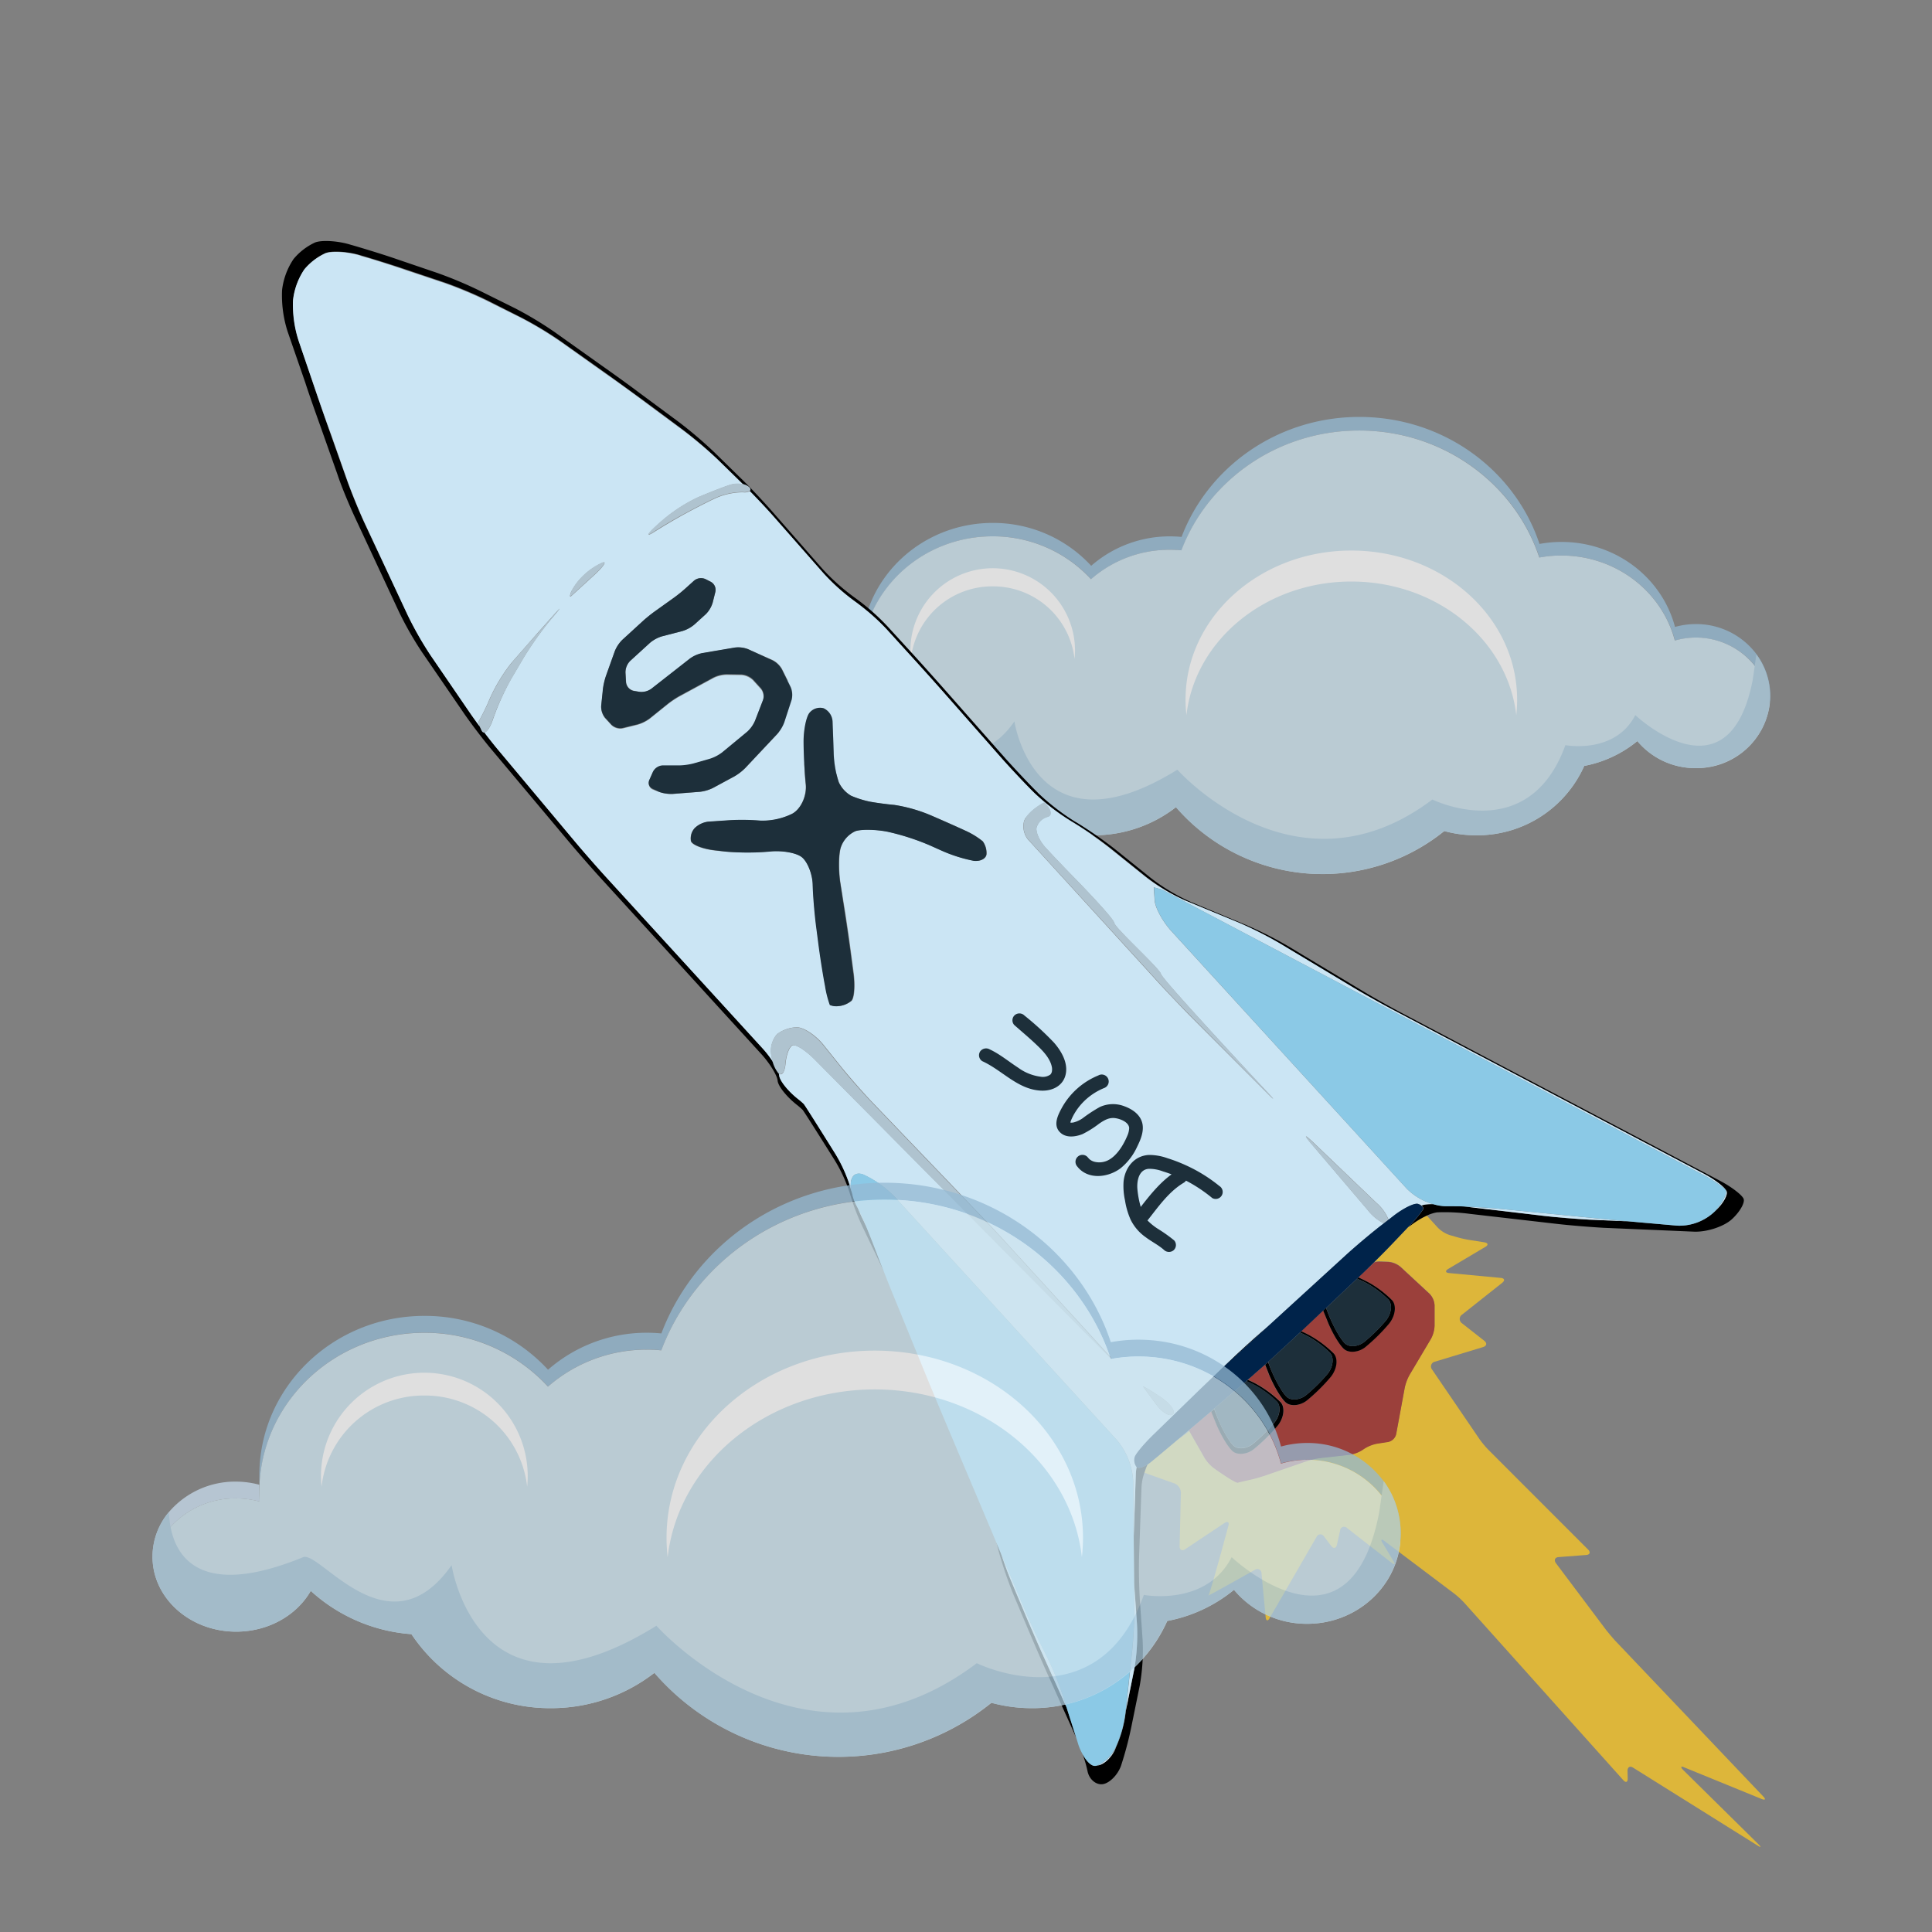 <svg xmlns="http://www.w3.org/2000/svg" width="500" height="500" viewBox="0 0 500 500"><rect x="0" y="0" width="500" height="500" fill="#808080" stroke="none"/><defs><style>.cls-1{opacity:0.75;}.cls-2{fill:#c8dced;}.cls-3{fill:#94b9d3;}.cls-4{fill:#999;}.cls-5{fill:#cee4ef;}.cls-6{fill:#fff;}.cls-7{fill:#afcfe2;}.cls-8{fill:none;}.cls-9{fill:#ddb63a;}.cls-10{fill:#9b403b;}.cls-11{fill:#cbe5f4;}.cls-12{fill:#8bc9e6;}.cls-13{fill:#1d2f3a;}.cls-14{fill:#afc3cf;}.cls-15{fill:#00234a;}</style></defs><g id="Layer_1" data-name="Layer 1"><g class="cls-1"><path class="cls-2" d="M204.19,179.33A18,18,0,0,1,218.13,173a19.12,19.12,0,0,1,4.83.65c0-.65-.05-1.29-.05-1.93s0-1,0-1.54a19,19,0,0,0-4.81-.64,17.91,17.91,0,0,0-13.94,6.35h0A14.09,14.09,0,0,0,201,186.69a14.53,14.53,0,0,1,3.21-7.35Z"/><path class="cls-3" d="M256.91,138.8a34.49,34.49,0,0,1,25.49,11.1,30.76,30.76,0,0,1,20.39-7.62c1,0,2,.05,3,.14,6.86-18.12,24.86-31,46-31,21.86,0,40.31,13.81,46.63,32.87a30.33,30.33,0,0,1,5.71-.52c14.14,0,26,9.36,29.36,22a19.68,19.68,0,0,1,5.39-.73,19.44,19.44,0,0,1,15.73,7.83,18.11,18.11,0,0,1,3.46,9,17.09,17.09,0,0,0,.09-1.75,18.15,18.15,0,0,0-3.55-10.77,19.45,19.45,0,0,0-15.73-7.84,20.08,20.08,0,0,0-5.39.74c-3.34-12.66-15.22-22-29.36-22a31.18,31.18,0,0,0-5.71.52c-6.32-19.06-24.8-32.87-46.63-32.87-21.13,0-39.13,12.94-46,31.05-1-.09-2-.14-3-.14a30.81,30.81,0,0,0-20.39,7.62,34.49,34.49,0,0,0-25.49-11.1c-18.78,0-34,14.71-34,32.86,0,.57,0,1.13.05,1.7C223.91,152.56,238.75,138.8,256.91,138.8Z"/><path class="cls-4" d="M223,169.88v.24h0Z"/><path class="cls-5" d="M218.13,200.41a17.61,17.61,0,0,0,15.38-8.4,34.48,34.48,0,0,0,20.75,8.92A34.26,34.26,0,0,0,283,216.17a34.65,34.65,0,0,0,21.37-7.28,50.16,50.16,0,0,0,69.44,6.18,31,31,0,0,0,8.29,1.1A30.3,30.3,0,0,0,410,198.22a30.69,30.69,0,0,0,13.76-6.43,19.53,19.53,0,0,0,15.08,7,19,19,0,0,0,19.2-16.87,18.17,18.17,0,0,0-3.5-9.08A19.46,19.46,0,0,0,438.83,165a20.06,20.06,0,0,0-5.39.77c-3.34-12.68-15.22-22-29.36-22a30.33,30.33,0,0,0-5.71.52c-6.32-19.06-24.8-32.87-46.63-32.87-21.13,0-39.13,12.93-46,31-1-.09-2-.14-3-.14a30.76,30.76,0,0,0-20.39,7.62,34.49,34.49,0,0,0-25.49-11.1c-18.16,0-33,13.76-34,31.08v.24h0c0,.51,0,1,0,1.54,0,.66,0,1.3.06,1.93a18.79,18.79,0,0,0-4.83-.64,17.94,17.94,0,0,0-14,6.34h0a14.45,14.45,0,0,0-3.21,7.35C201.94,194.42,209.25,200.41,218.13,200.41Z"/><path class="cls-6" d="M349.72,150.5c22.2,0,40.45,15.14,42.69,34.56a35.79,35.79,0,0,0,.22-4c0-21.3-19.21-38.58-42.91-38.58s-42.9,17.27-42.9,38.58a33.58,33.58,0,0,0,.23,4C309.27,165.64,327.56,150.5,349.72,150.5Z"/><path class="cls-6" d="M256.91,151.75a21.18,21.18,0,0,1,21.18,18.78,19.73,19.73,0,0,0,.12-2.17,21.3,21.3,0,0,0-42.6,0,19.73,19.73,0,0,0,.12,2.17A21.17,21.17,0,0,1,256.91,151.75Z"/><path class="cls-7" d="M458.09,180.15c0,10.29-8.63,18.64-19.29,18.64a19.53,19.53,0,0,1-15.08-7A30.74,30.74,0,0,1,410,198.22,30.33,30.33,0,0,1,382,216.17a31,31,0,0,1-8.29-1.1,50.16,50.16,0,0,1-69.41-6.18,34.65,34.65,0,0,1-21.37,7.28,34.26,34.26,0,0,1-28.68-15.24A34.48,34.48,0,0,1,233.51,192a17.61,17.61,0,0,1-15.38,8.4c-9.52,0-17.24-6.91-17.24-15.45a14.28,14.28,0,0,1,3.3-9.09h0c.47-.28-1.44,21.14,27.72,9.2,3.5-1.42,17.7,20.06,30.62,1.64,0,0,5.3,35.41,42.17,12.49,0,0,30.54,34.48,66,7.72,0,0,24.89,12.33,34.42-14.07,0,0,12.86,2.45,18.09-7.78,0,0,24.23,22.93,30.41-9.21l.92-6.48A18.15,18.15,0,0,1,458.09,180.15Z"/></g></g><g id="Layer_2" data-name="Layer 2"><g id="Layer_2-2" data-name="Layer 2"><path class="cls-8" d="M305.52,372l-1.3,1.1.92-.62a29,29,0,0,0,2.64-2l-.14-.24Z"/><path class="cls-8" d="M355.66,326.65c.46-.42.89-.88,1.2-1.2l.48-.51-1.75,1.75Z"/><path class="cls-9" d="M364.43,317.57l-.53.56-3.34,3.52c-.89.93-2,2.08-3.19,3.27l-.48.5c-.36.33-.78.79-1.21,1.21a4.38,4.38,0,0,1,1.24-.18l2.38.08a5.72,5.72,0,0,1,3.12,1.28l7.51,6.95a4.67,4.67,0,0,1,1.32,3v5.31a7.76,7.76,0,0,1-.93,3.36l-5.54,9.32a12.26,12.26,0,0,0-1.24,3.33l-2.23,12a2.7,2.7,0,0,1-2.11,2.05l-2.85.44a9.66,9.66,0,0,0-3.27,1.3l-.54.37a8.73,8.73,0,0,1-3.28,1.21l-7.52.83a18.76,18.76,0,0,0-3.49.78l-10.84,3.74c-1,.32-2.5.76-3.47,1,0,0-3,.67-3.62.85s-6.16-3.73-6.16-3.73a10,10,0,0,1-2.37-2.6l-4-7a25.82,25.82,0,0,1-2.64,2l-.92.62c-2.29,1.94-4.89,4.11-6.23,5.22A11.25,11.25,0,0,1,297,379a17.83,17.83,0,0,0-.85,2.13l7.82,2.79a2.66,2.66,0,0,1,1.64,2.41l-.33,13.8c0,1,.63,1.35,1.46.8l10.16-6.78c.83-.55,1.29-.22,1,.74,0,0-4.71,17.58-5.16,18s12-6.61,12-6.61a1.08,1.08,0,0,1,1.52.21,1.1,1.1,0,0,1,.22.7l1.07,11.34c.1,1,.58,1.09,1.05.2l12.09-20.92a1.1,1.1,0,0,1,2-.13l1.83,2.41c.6.79,1.27.64,1.48-.33l.82-3.63a1,1,0,0,1,1.1-1,1,1,0,0,1,.71.33l11.53,9c.77.6,1,.42.48-.44l-2.87-4.76c-.51-.85-.28-1.06.5-.47l18.05,13.6a22.24,22.24,0,0,1,2.63,2.41l41.16,45.91c.66.73,1.17.53,1.14-.46l-.05-1.94c0-1,.63-1.36,1.46-.83l32.24,20.17c.83.53.94.4.25-.3L435.53,458c-.66-.72-.52-1,.39-.59l20,8.17c.89.34,1.14.12.44-.63L418,424.6c-.67-.73-1.73-2-2.32-2.74l-13-17.31c-.59-.79-.24-1.53.72-1.58l7.07-.54c1-.07,1.22-.71.53-1.41l-25.85-25.86a23.93,23.93,0,0,1-2.28-2.75l-12.27-18a1.26,1.26,0,0,1,.72-2l12.5-3.79c.94-.29,1.1-1,.31-1.63l-5.77-4.53a1.35,1.35,0,0,1-.35-1.88,1.41,1.41,0,0,1,.35-.34L388.76,332c.78-.61.61-1.2-.38-1.28l-13.32-1.25c-1-.08-1.1-.58-.25-1.08l9.58-5.69c.85-.5.75-1-.23-1.19l-4-.63a28.2,28.2,0,0,1-3.5-.82l-1.56-.45a7.84,7.84,0,0,1-3-1.9l-2.61-2.86a1.6,1.6,0,0,0-.25-.27,20.22,20.22,0,0,0-3.43,2Z"/><path class="cls-10" d="M352,330.14l-.46.42c1,.45,2,.91,2.78,1.38a27.82,27.82,0,0,1,5.91,4.5c1.23,1.35.89,4.1-.76,6.1a48.94,48.94,0,0,1-6.19,6.11c-1.75,1.34-4.22,1.54-5.45.46s-3.25-4.48-4.45-7.55l-.95-2.41-5.68,5.35c.85.38,1.73.82,2.45,1.22a28.14,28.14,0,0,1,5.92,4.5c1.23,1.35.89,4.1-.77,6.1a46.42,46.42,0,0,1-6.21,6.17c-1.75,1.35-4.22,1.56-5.45.47s-3.25-4.49-4.45-7.55l-.87-2.21c-1.14,1-2.25,2-3.15,2.76L323,357.07c.89.42,1.77.85,2.51,1.26a27.88,27.88,0,0,1,5.92,4.5c1.23,1.35.89,4.1-.76,6.1a47.72,47.72,0,0,1-6.2,6.11c-1.75,1.35-4.22,1.55-5.45.47s-3.25-4.48-4.45-7.55l-1.07-2.72-4.76,4-1.07.91.14.24,4,7a9.76,9.76,0,0,0,2.37,2.59s5.51,3.93,6.16,3.74,3.62-.85,3.62-.85c.95-.22,2.51-.67,3.46-1l10.84-3.74a19,19,0,0,1,3.5-.78l7.52-.84a8.46,8.46,0,0,0,3.28-1.21l.54-.36a9.38,9.38,0,0,1,3.27-1.3l2.85-.44a2.72,2.72,0,0,0,2.11-2l2.22-12.05a12.34,12.34,0,0,1,1.25-3.32l5.54-9.33a7.72,7.72,0,0,0,.93-3.35v-5.32a4.63,4.63,0,0,0-1.33-3l-7.5-6.95a5.81,5.81,0,0,0-3.13-1.29l-2.37-.07a4.33,4.33,0,0,0-1.24.18l0,0Z"/><path d="M270.11,428.76c-1.36-3-3.51-7.94-4.79-11l-3.75-8.86c-.77-1.84-1.73-4.42-2.52-6.9l-1.18-2.83.59,2.28a102.44,102.44,0,0,0,3.85,11.31l3.91,9.25c1.27,3,3.43,8,4.78,11l7.21,16c.11.21.2.44.3.66L276,441.81Z"/><path d="M323.77,347.26l4.64-4.24-1.63,1.4c-2.51,2.17-6.5,5.81-8.88,8.11l-7.61,7.39c2.37-2.3,6.3-6,8.74-8.27Z"/><path d="M445.23,305.64l-82.35-43.42c-2.91-1.53-7.61-4.17-10.43-5.88l-19.2-11.54a101.45,101.45,0,0,0-10.67-5.38l-14.4-6A50.19,50.19,0,0,1,298,227.35l-9.44-7.59a108.65,108.65,0,0,0-9.81-6.82l-.67-.39a59.7,59.7,0,0,1-9.39-7.28l-.17-.19c-2.35-2.31-6-6.23-8.22-8.69L244,177.92c-2.18-2.46-5.77-6.47-8-8.91l-6.3-6.89a57.88,57.88,0,0,0-8.45-7.42,55,55,0,0,1-8.45-7.54l-13-14.85c-2.18-2.48-5.85-6.41-8.23-8.69L184.81,117a110,110,0,0,0-9.09-7.75l-10.39-7.69c-2.64-2-7-5.12-9.68-7l-12.13-8.63a94.47,94.47,0,0,0-10.22-6.15l-9.17-4.55a106.49,106.49,0,0,0-11-4.61l-10.35-3.52C99.63,66,94.49,64.42,91.32,63.5l-.91-.26c-3.15-.93-7.15-1.14-8.84-.5A15.9,15.9,0,0,0,76,67a18,18,0,0,0-3,8.09,30.62,30.62,0,0,0,1.42,10.67L79,99c1,3.12,2.82,8.22,3.94,11.35l4.4,12.45c1,3.08,3.12,8.09,4.5,11.06l11.41,24.47a88.52,88.52,0,0,0,5.91,10.37l10.67,15.56c1.85,2.72,5.1,7,7.21,9.52l20.58,24.52c2.12,2.52,5.67,6.57,7.89,9L197,272.76c2.22,2.43,4.14,5.55,4.25,6.93s2.35,4.18,4.94,6.21a19.44,19.44,0,0,1,1.54,1.34c.41.45,8.1,12.72,8.1,12.72a38.24,38.24,0,0,1,4.08,8.8,58.55,58.55,0,0,0,3.5,9.12l5.39,11.25c-.62-1.61-1.23-3.15-1.7-4.38,0,0-1.38-3.64-2.73-6.95l-.94-2c-.48-1-1-2.11-1.45-3.27a12,12,0,0,1-1.42-3.72c-.27-.8-.49-1.52-.63-2.08a38.22,38.22,0,0,0-4.06-8.72s-7.47-11.95-7.86-12.38a15.19,15.19,0,0,0-1.42-1.24c-2.59-2-4.82-4.81-4.93-6.15a2.38,2.38,0,0,0-.13-.6h0a8.12,8.12,0,0,1-1.39-2.79,28.35,28.35,0,0,0-2.68-3.49L156.85,227c-2.21-2.42-5.76-6.47-7.88-9l-20-23.87c-1-1.24-2.36-2.91-3.65-4.6a.66.66,0,0,1-.61-.43c-.17-.33-.33-.66-.47-1-.93-1.26-1.82-2.48-2.49-3.47l-10.31-15.06a89.92,89.92,0,0,1-5.92-10.36L94.33,135.39c-1.39-3-3.43-8-4.53-11.08l-4.25-12c-1.1-3.11-2.87-8.19-3.94-11.35L77.32,88.22a30.31,30.31,0,0,1-1.44-10.57,17.92,17.92,0,0,1,2.93-8,15.68,15.68,0,0,1,5.47-4.18c1.67-.63,5.62-.4,8.79.52l.67.19c3.15.93,8.31,2.54,11.43,3.61l10,3.35a107.41,107.41,0,0,1,11,4.61l8.75,4.42a94.69,94.69,0,0,1,10.23,6.16l11.72,8.31c2.68,1.9,7,5.08,9.68,7l10,7.43a106.4,106.4,0,0,1,9.09,7.74l6.45,6.3.19.2a3.61,3.61,0,0,1,1.49.68c.53.45.58.83.26,1.08,2.14,2.19,4.64,4.86,6.28,6.72l12.65,14.39a52.83,52.83,0,0,0,8.25,7.42,58.75,58.75,0,0,1,8.33,7.35l6.12,6.7c2.21,2.43,5.82,6.43,8,8.9l15.84,18c2.19,2.47,5.85,6.4,8.22,8.69h0a59,59,0,0,0,9.44,7.22l.45.27a103.33,103.33,0,0,1,9.81,6.81l9.08,7.31A51,51,0,0,0,306.6,233l13.93,5.8a101.45,101.45,0,0,1,10.67,5.38l18.64,11.21c2.83,1.69,7.52,4.34,10.43,5.87l80.55,42.48c2.92,1.53,5.6,3.61,6,4.59s-.94,3.25-2.93,5.09h0a13.22,13.22,0,0,1-9.79,3.78l-7.5-.66c-1.49-.12-3.43-.32-5.38-.48l-9.86-.42c-3.3-.15-8.68-.58-12-1L379,312.23c-1-.05-2-.07-2.87-.08l-2,0a12,12,0,0,1-3.19-.53,14.13,14.13,0,0,0-1.95.07,5.38,5.38,0,0,0-1.12.27c.4.31.6.66.49,1a36.34,36.34,0,0,1-3.93,4.65l1.38-1a20.51,20.51,0,0,1,3.43-2,10,10,0,0,1,2.62-.85,49,49,0,0,1,8.56.39L403,316.75c3.28.38,8.65.81,11.95,1l23.43,1c3.3.14,7.71-1.29,9.8-3.19s3.44-4.3,3.07-5.29S448.14,307.18,445.23,305.64Z"/><path d="M294.17,379.68a11,11,0,0,0-.24,1.9l-.52,15.91.12,12.36.07,1,.64,9.36a52.65,52.65,0,0,1-.7,11.83l-2.05,10.13-.11.51-.08.69a30.28,30.28,0,0,1-2.46,8.8l0,0c-.8,2.3-2.89,4.39-4.62,4.65l-.12.06a3,3,0,0,1-.61.15c-1,.08-2.26-1.13-3.28-3a35.21,35.21,0,0,1,1.23,4.3c.41,2.14,2.2,3.66,3.95,3.41s3.88-2.39,4.72-4.74a91.2,91.2,0,0,0,2.69-10.14l2.15-10.56a52.41,52.41,0,0,0,.76-11.87l-.67-9.73c-.25-3.29-.35-8.68-.24-12l.62-17.82a13.5,13.5,0,0,1,.74-3.72,20.51,20.51,0,0,1,.82-2.19C295.73,379.8,294.6,380.09,294.17,379.68Z"/><path class="cls-11" d="M293,427.4l-1.63,15.3.11-.51L293.54,432a52.65,52.65,0,0,0,.7-11.83l-.67-9.34-.06-1,.05,5.58A108.34,108.34,0,0,1,293,427.4Z"/><path class="cls-11" d="M222,312.6a34.18,34.18,0,0,0,1.46,3.27l.94,2a37.13,37.13,0,0,0-2.36-5.18Z"/><path class="cls-11" d="M284.05,456.9h.08c1.73-.25,3.82-2.34,4.62-4.65l0,0c-.16.34-.33.64-.48.9A9.72,9.72,0,0,1,284.05,456.9Z"/><path class="cls-11" d="M223.42,304A26.85,26.85,0,0,1,231.8,310l57.38,62.82a18.18,18.18,0,0,1,4.1,10.42l.13,14.24.54-15.9a10.26,10.26,0,0,1,.22-1.91h0a2.91,2.91,0,0,1-.47-2.55c.25-.84,2.4-3.41,4.77-5.71l11.83-11.49h0l7.61-7.39c2.37-2.31,6.36-6,8.88-8.11l1.63-1.4,19.87-18.15c2.45-2.24,6.58-5.72,9.19-7.74l.68-.53a11.94,11.94,0,0,1-4.12-3.38l-14.56-17.11c-2.13-2.5-1.93-2.69.45-.41l16.27,15.57a11.32,11.32,0,0,1,3.17,4.41l1.34-1c2.61-2,5.49-3.43,6.37-3.1a2.69,2.69,0,0,1,.81.41,5.23,5.23,0,0,1,1.12-.27,14.07,14.07,0,0,1,1.95-.07,15.73,15.73,0,0,1-6.86-4l-61-66.73c-2.22-2.43-4.14-6-4.28-7.85l-.24-3.43,2.05.55.81.42,6.1,3.22L440,303.66a35.15,35.15,0,0,1,6.51,4.12c.67.73-.49,3.23-2.59,5.6,2-1.83,3.28-4.15,2.93-5.1s-3.08-3.06-6-4.59l-80.55-42.47c-2.92-1.54-7.61-4.18-10.43-5.88l-18.65-11.2a98.71,98.71,0,0,0-10.67-5.39L306.61,233a50,50,0,0,1-10.16-6.08l-9.09-7.3a102,102,0,0,0-9.8-6.82l-.45-.27a58.61,58.61,0,0,1-9.4-7.28h0c-2.34-2.31-6-6.22-8.22-8.69l-15.84-17.95c-2.18-2.47-5.78-6.47-8-8.9L229.58,163a57.67,57.67,0,0,0-8.33-7.35,53.8,53.8,0,0,1-8.25-7.42l-12.65-14.39c-1.63-1.87-4.14-4.53-6.28-6.72a2.92,2.92,0,0,1-1.77.29,17.64,17.64,0,0,0-6.87,1.42c-1.94.87-5.46,2.69-7.88,4s-6.1,3.47-8.24,4.84-1.86.65.59-1.59l1.26-1.14a40.72,40.72,0,0,1,9.56-6.25c2.8-1.2,6.48-2.63,8.17-3.18a6.55,6.55,0,0,1,3.43-.11l-.19-.21-6.44-6.3a109.25,109.25,0,0,0-9.2-7.72l-10-7.4c-2.64-2-7-5.13-9.68-7l-11.72-8.33a96.19,96.19,0,0,0-10.22-6.16l-8.79-4.39a106.32,106.32,0,0,0-11-4.61l-10-3.35c-3.11-1.07-8.23-2.72-11.43-3.61L93,66.08c-3.15-.93-7.12-1.15-8.79-.52a15.64,15.64,0,0,0-5.46,4.18,17.8,17.8,0,0,0-2.93,8,30.35,30.35,0,0,0,1.48,10.53L81.66,101c1.06,3.12,2.83,8.22,4,11.35l4.23,12c1.1,3.11,3.14,8.09,4.53,11.07l11.11,23.82a90.41,90.41,0,0,0,5.89,10.35l10.3,15.06c.69,1,1.57,2.22,2.5,3.47-.31-.78-.43-1.42-.27-1.56a51.25,51.25,0,0,0,2.83-5.82,44.3,44.3,0,0,1,5.5-9.09c1.74-2,5-5.69,7.15-8.17l3.67-4.11c2.2-2.47,2.27-2.42.13.14l-.85,1a86.75,86.75,0,0,0-6.92,9.78l-3.16,5.36a66.94,66.94,0,0,0-4.68,10.4c-.71,2.14-1.61,3.45-2.3,3.49,1.29,1.69,2.61,3.37,3.65,4.59l20,23.88c2.12,2.52,5.67,6.57,7.89,9l40.52,44.36a27.61,27.61,0,0,1,2.68,3.49,11.85,11.85,0,0,1-.49-2.2,6.61,6.61,0,0,1,1.51-5,9,9,0,0,1,5.14-1.81c1.75,0,4.87,2,6.94,4.59l4.52,5.63c2.07,2.57,5.62,6.61,7.89,9l27,28.16c2.28,2.38,6,6.31,8.18,8.74l25.39,27.8c2.22,2.42,2.13,2.5-.18.16l-75.08-75.72c-2.32-2.34-4.89-4-5.73-3.68s-1.63,2.42-1.84,4.71-1,3.35-1.78,2.51a2.38,2.38,0,0,1,.12.59c.1,1.37,2.34,4.12,4.93,6.15a16.94,16.94,0,0,1,1.43,1.24c.4.44,7.85,12.39,7.85,12.39a37.86,37.86,0,0,1,4.07,8.72c.13.56.36,1.27.63,2.07-.12-.42-.18-.72-.18-.72C219.65,304.94,221,303.05,223.42,304Zm68.82-58L266,217.22a5.49,5.49,0,0,1-1-4.63c.4-1.52,2.8-3.71,5.28-4.92l.4.44c1.43,1.56,1.63,3,.43,3.32a4.22,4.22,0,0,0-2.83,2.58c-.37,1.17.66,3.57,2.29,5.35s4.84,5.16,7.15,7.51c0,0,10.31,10.51,10.64,12s11.75,11.77,12.1,13.24,27.35,30.38,27.35,30.38c2.25,2.4,2.18,2.47-.14.13l-19.1-19.12c-2.32-2.33-6-6.22-8.27-8.66Zm-144.33-93a15.82,15.82,0,0,1,3.39-4.32,17,17,0,0,1,4.69-3.07c1.15-.38.09,1.13-2.36,3.37l-5.87,5.36C147.4,154.57,147.47,154,147.91,152.91ZM168,202.05l.93-2.12a3,3,0,0,1,2.52-1.67l4.47,0a16.26,16.26,0,0,0,3.54-.51l4.29-1.22a10.54,10.54,0,0,0,3.11-1.64l6.5-5.38a8.23,8.23,0,0,0,2-2.81l2.08-5.41a3.17,3.17,0,0,0-.56-3l-2-2.21a4.9,4.9,0,0,0-3-1.36l-3.79-.06a8.1,8.1,0,0,0-3.41.81l-8.85,4.79a24.72,24.72,0,0,0-3,2L168.18,186a10,10,0,0,1-3.17,1.58l-3.81.94a3.31,3.31,0,0,1-3-.89l-1.62-1.77a4.7,4.7,0,0,1-1-3.12l.51-4.46a18,18,0,0,1,.79-3.49l2.22-6.23a8.58,8.58,0,0,1,1.94-2.92l5.43-5c.74-.67,2-1.69,2.81-2.27l5.33-3.82c.8-.59,2.07-1.61,2.8-2.27l2.22-2a2.8,2.8,0,0,1,3-.39l1.35.68a2.38,2.38,0,0,1,1.18,2.56l-.7,2.8a7.21,7.21,0,0,1-1.77,3l-3,2.71a8.76,8.76,0,0,1-3.09,1.67l-5.27,1.36a8.63,8.63,0,0,0-3.08,1.67L163.11,171a4.26,4.26,0,0,0-1.22,3l.15,2.56a2.55,2.55,0,0,0,1.86,2.17l1.53.32a4.39,4.39,0,0,0,3.18-.75l10-7.83a8.3,8.3,0,0,1,3.2-1.42l8.44-1.44a7.08,7.08,0,0,1,3.41.43l6.29,2.77a5.83,5.83,0,0,1,2.46,2.36l2.27,4.59a5,5,0,0,1,.24,3.33L203,186.89a9.63,9.63,0,0,1-1.81,3.05l-8.27,8.8a13.29,13.29,0,0,1-2.82,2.18l-5.55,3a10.06,10.06,0,0,1-3.38,1l-7.05.57a9.29,9.29,0,0,1-3.47-.51l-1.65-.62a1.72,1.72,0,0,1-1-2.2A.54.54,0,0,1,168,202.05Zm39.4,19.7c-1.47-1.11-5.16-1.74-8.21-1.42a65.18,65.18,0,0,1-11.52.06l-2.44-.25c-3.28-.33-6.18-1.44-6.45-2.46a4,4,0,0,1,1-3.36,6.19,6.19,0,0,1,3.4-1.62l5.76-.39a60.5,60.5,0,0,1,7.85.12,17.41,17.41,0,0,0,8.15-1.77c2.28-1.2,3.86-4.68,3.55-7.71S208,195,208,192s.61-6.32,1.44-7.41a3.55,3.55,0,0,1,3.72-1.29,4,4,0,0,1,2.34,3.54c.05,1.53.18,5.08.29,7.87a26.71,26.71,0,0,0,1.3,7.73,7.94,7.94,0,0,0,3.23,3.53,26.59,26.59,0,0,0,4.61,1.47c1.4.28,4.33.71,6.57.9a39.34,39.34,0,0,1,9.32,2.64c2.92,1.25,6.92,3,8.9,3.95a20.37,20.37,0,0,1,4.63,2.79,5.22,5.22,0,0,1,1,3.27c-.06,1.2-1.54,2-3.28,1.77a38.05,38.05,0,0,1-8.64-2.78l-2.78-1.24a62.83,62.83,0,0,0-10.94-3.52c-3-.59-6.74-.66-8.28-.14a7.1,7.1,0,0,0-3.82,4.3c-.55,1.85-.58,6-.07,9.26l1.06,6.56c.52,3.26,1.3,8.6,1.72,11.87l.63,4.76c.43,3.27.18,6.5-.55,7.18a6,6,0,0,1-3.24,1.35,4.33,4.33,0,0,1-2.29-.28,26.53,26.53,0,0,1-1.26-4.94c-.49-2.5-1.24-7.22-1.66-10.49l-.63-4.77c-.43-3.26-.85-8.24-.95-11S208.89,222.88,207.42,221.75Zm91.82,141.72-3.35-4.56c-.26-.37,1.68.77,4.33,2.53s4.16,3.82,3.35,4.56S300.79,365.58,299.24,363.47Z"/><path class="cls-11" d="M388.1,312.84c-2.44-.25-6.05-.47-9.09-.59l20.37,2.4c3.28.38,8.66.81,11.95,1l9.86.43-6.56-.63Z"/><path class="cls-11" d="M265.32,417.78c1.28,3,3.43,8,4.79,11L276,441.81l-1-3.2a84.55,84.55,0,0,0-4.55-10.91c-1.49-2.89-3.78-7.7-5.06-10.73L259.07,402c.8,2.47,1.75,5.07,2.52,6.91Z"/><path class="cls-12" d="M283.46,457a2.65,2.65,0,0,0,.62-.14,9.67,9.67,0,0,0,4.21-3.85,10,10,0,0,0,.48-.89,30.46,30.46,0,0,0,2.49-8.77l.07-.69,1.64-15.3a116.17,116.17,0,0,0,.58-11.95l-.05-5.59-.12-12.36-.14-14.25a18.23,18.23,0,0,0-4.1-10.42L231.79,310a26.84,26.84,0,0,0-8.37-6.07c-2.4-.9-3.77,1-3.06,4.22,0,0,.06.29.17.71a12.3,12.3,0,0,0,1.42,3.73h0a36.11,36.11,0,0,1,2.36,5.18c1.35,3.3,2.73,6.94,2.73,6.94.47,1.24,1.07,2.78,1.7,4.38.94,2.4,1.95,4.94,2.7,6.74l8,19.6c1.24,3.05,3.31,8,4.6,11.07l13.8,32.67,1.19,2.82L265.37,417c1.28,3,3.55,7.86,5.05,10.73A83.53,83.53,0,0,1,275,438.61l1,3.2,2.51,7.85.58,1.89a13.47,13.47,0,0,0,1.12,2.48C281.23,455.92,282.46,457.1,283.46,457Z"/><path class="cls-12" d="M446.49,307.78a35.15,35.15,0,0,0-6.51-4.12L307.6,233.85l-6.11-3.22-.8-.42-2.05-.55.23,3.43c.14,1.89,2.07,5.42,4.28,7.85l60.94,66.71a15.75,15.75,0,0,0,6.85,4,12,12,0,0,0,3.2.53l2,0c.85,0,1.82,0,2.87.07,3.05.12,6.66.35,9.1.59l26.53,2.6,6.56.62c2,.18,3.89.36,5.39.48l7.5.66a13.27,13.27,0,0,0,9.79-3.78h0C446,311,447.16,308.5,446.49,307.78Z"/><path class="cls-13" d="M170.59,204.94a9.58,9.58,0,0,0,3.48.51l7.07-.54a10.54,10.54,0,0,0,3.38-1l5.55-3a13.55,13.55,0,0,0,2.82-2.18l8.27-8.8a9.52,9.52,0,0,0,1.81-3l1.88-5.78a5.15,5.15,0,0,0-.24-3.33l-2.28-4.59a5.81,5.81,0,0,0-2.46-2.35L193.59,168a7,7,0,0,0-3.42-.42l-8.43,1.43a8.43,8.43,0,0,0-3.21,1.42l-10,7.83a4.43,4.43,0,0,1-3.18.76l-1.47-.23a2.57,2.57,0,0,1-1.87-2.17l-.15-2.56a4.23,4.23,0,0,1,1.22-3l5.15-4.71a8.77,8.77,0,0,1,3.08-1.66l5.28-1.37a8.78,8.78,0,0,0,3.08-1.66l3-2.72a7.11,7.11,0,0,0,1.77-3l.7-2.8a2.38,2.38,0,0,0-1.18-2.56l-1.35-.69a2.82,2.82,0,0,0-3,.39l-2.22,2a35.87,35.87,0,0,1-2.79,2.27l-5.34,3.82c-.8.58-2.06,1.6-2.8,2.27l-5.42,4.95a8.8,8.8,0,0,0-1.93,2.92l-2.23,6.23a18.18,18.18,0,0,0-.84,3.42l-.45,4.45a4.65,4.65,0,0,0,1,3.12l1.62,1.77a3.32,3.32,0,0,0,3,.88l3.81-.94a9.85,9.85,0,0,0,3.16-1.57l4.7-3.79a23.18,23.18,0,0,1,3-2l8.85-4.8a8,8,0,0,1,3.4-.8l3.8.06a4.76,4.76,0,0,1,3,1.36l2,2.2a3.18,3.18,0,0,1,.56,3l-2.09,5.41a8.33,8.33,0,0,1-2,2.82l-6.51,5.38a10.52,10.52,0,0,1-3.11,1.63l-4.29,1.23a16.17,16.17,0,0,1-3.53.51l-4.47,0a3,3,0,0,0-2.52,1.67l-.94,2.12a1.7,1.7,0,0,0,.84,2.25l.11.05Z"/><path class="cls-13" d="M211.22,239.93l.62,4.77c.43,3.27,1.18,8,1.67,10.49a27,27,0,0,0,1.24,4.91,4.46,4.46,0,0,0,2.29.28,6.11,6.11,0,0,0,3.25-1.35c.73-.67,1-3.91.54-7.18l-.63-4.76c-.42-3.27-1.2-8.61-1.72-11.87l-1-6.55c-.52-3.25-.49-7.42.07-9.27a7.11,7.11,0,0,1,3.82-4.29c1.54-.52,5.27-.45,8.27.14a61.83,61.83,0,0,1,10.95,3.52l2.77,1.24a38.8,38.8,0,0,0,8.65,2.78c1.74.19,3.2-.62,3.27-1.77a5.26,5.26,0,0,0-.95-3.28,20.59,20.59,0,0,0-4.64-2.83c-2-.92-6-2.7-8.9-3.95a39.84,39.84,0,0,0-9.32-2.65c-2.21-.2-5.17-.61-6.58-.89a26.49,26.49,0,0,1-4.6-1.47,7.89,7.89,0,0,1-3.23-3.53,27.06,27.06,0,0,1-1.31-7.73c-.09-2.8-.22-6.36-.28-7.87a4,4,0,0,0-2.35-3.54,3.54,3.54,0,0,0-3.71,1.29c-.8,1.12-1.46,4.46-1.45,7.41s.25,7.83.59,10.91-1.28,6.51-3.55,7.71a17.56,17.56,0,0,1-8.15,1.77,58.92,58.92,0,0,0-7.86-.12l-5.75.39a6.12,6.12,0,0,0-3.4,1.62,3.92,3.92,0,0,0-1,3.36c.26,1,3.17,2.13,6.45,2.46l2.47.31a65.92,65.92,0,0,0,11.5,0c3.06-.33,6.75.3,8.21,1.42s2.77,4.3,2.84,7.13S210.79,236.67,211.22,239.93Z"/><path d="M314.54,368c1.2,3.07,3.21,6.47,4.45,7.56s3.7.87,5.45-.48a47.64,47.64,0,0,0,6.2-6.1c1.63-2,2-4.76.76-6.11a28.43,28.43,0,0,0-5.92-4.49c-.77-.45-1.61-.84-2.51-1.26l-.37.33c.9.4,1.79.84,2.54,1.25a25.34,25.34,0,0,1,5.33,4.05c1.11,1.21.8,3.68-.72,5.51a43.2,43.2,0,0,1-5.57,5.5c-1.58,1.21-3.79,1.41-4.9.43s-3-4.3-4.23-7.37l-.55-1.37c-.1-.27-.19-.53-.28-.8l-.75.69Z"/><path class="cls-13" d="M315.05,366.75c1.2,3.07,3.09,6.38,4.23,7.37s3.32.78,4.9-.43a43.86,43.86,0,0,0,5.58-5.49c1.49-1.81,1.82-4.3.71-5.52a25.34,25.34,0,0,0-5.33-4.05c-.77-.44-1.62-.82-2.54-1.25l-4.69,4-3.66,3.14c.09.27.18.53.28.79Z"/><path d="M332.74,362.94c1.25,1.1,3.7.88,5.45-.47a47.72,47.72,0,0,0,6.2-6.11c1.63-2,2-4.75.76-6.1a28.48,28.48,0,0,0-5.92-4.5c-.72-.41-1.59-.84-2.44-1.22l-.35.32c.84.38,1.73.82,2.45,1.21a25.33,25.33,0,0,1,5.32,4.06c1.11,1.21.8,3.68-.68,5.49a43.86,43.86,0,0,1-5.58,5.49c-1.58,1.22-3.78,1.41-4.9.43s-3-4.3-4.23-7.36l-.54-1.38a.72.72,0,0,1-.11-.3l-.74.68.87,2.21C329.49,358.45,331.5,361.85,332.74,362.94Z"/><path class="cls-13" d="M328.82,354.18c1.2,3.06,3.1,6.37,4.23,7.36s3.32.79,4.9-.43a43.86,43.86,0,0,0,5.58-5.49c1.48-1.81,1.79-4.28.68-5.49a25.33,25.33,0,0,0-5.32-4.06c-.72-.39-1.61-.83-2.45-1.21l-3.23,3-5,4.58c.06.07.06.2.1.29Z"/><path d="M347.85,349.14c1.25,1.09,3.7.88,5.45-.46a48.29,48.29,0,0,0,6.19-6.11c1.63-2,2-4.76.76-6.1a27.82,27.82,0,0,0-5.91-4.5c-.8-.43-1.8-.93-2.78-1.38l-.36.33c1,.42,2,.9,2.79,1.35a25.59,25.59,0,0,1,5.32,4.06c1.11,1.21.8,3.68-.68,5.49a43.86,43.86,0,0,1-5.58,5.49c-1.58,1.22-3.78,1.41-4.9.43s-3-4.3-4.24-7.36l-.54-1.38c-.06-.17-.13-.35-.19-.53l-.75.69,1,2.45C344.6,344.66,346.6,348.06,347.85,349.14Z"/><path class="cls-13" d="M343.92,340.39c1.21,3.06,3.1,6.37,4.24,7.36s3.31.78,4.9-.43a43.2,43.2,0,0,0,5.57-5.5c1.49-1.8,1.8-4.27.68-5.49a25,25,0,0,0-5.32-4.05c-.79-.43-1.8-.93-2.78-1.36l-8,7.57c.06.18.13.36.19.53Z"/><path class="cls-14" d="M203.24,275.21c.2-2.3,1-4.37,1.81-4.7s3.41,1.34,5.73,3.67l75,75.76c2.31,2.33,2.39,2.26.18-.17L260.63,322c-2.22-2.42-5.9-6.35-8.18-8.74l-27-28.15c-2.27-2.38-5.84-6.4-7.89-9l-4.52-5.63c-2.07-2.57-5.19-4.63-6.94-4.59a9.05,9.05,0,0,0-5.08,1.8,6.69,6.69,0,0,0-1.52,5,12.72,12.72,0,0,0,.49,2.2,8.15,8.15,0,0,0,1.4,2.79h0C202.31,278.55,203.11,277.45,203.24,275.21Z"/><path class="cls-14" d="M303.57,366c.81-.74-.71-2.8-3.35-4.56s-4.6-2.91-4.33-2.53l3.35,4.56C300.81,365.61,302.76,366.74,303.57,366Z"/><path class="cls-14" d="M327.71,282.6c2.32,2.33,2.39,2.26.15-.13,0,0-27-28.9-27.36-30.38s-11.77-11.78-12.09-13.24-10.65-12-10.65-12c-2.31-2.36-5.52-5.73-7.14-7.51s-2.67-4.18-2.3-5.35a4.25,4.25,0,0,1,2.84-2.59c1.19-.26,1-1.75-.43-3.31l-.4-.44c-2.5,1.18-4.88,3.4-5.29,4.92a5.49,5.49,0,0,0,1,4.62l34.34,37.6c2.23,2.44,5.95,6.33,8.27,8.66Z"/><path class="cls-14" d="M356.14,311.27l-16.27-15.56c-2.37-2.27-2.58-2.09-.45.41L354,313.23a11.94,11.94,0,0,0,4.12,3.38l1.2-.92A11.07,11.07,0,0,0,356.14,311.27Z"/><path class="cls-14" d="M127.57,186.07a65.44,65.44,0,0,1,4.79-10.42l3.15-5.37a87.93,87.93,0,0,1,6.92-9.77l.86-1c2.11-2.55,2-2.6-.14-.15l-3.66,4.11c-2.2,2.47-5.42,6.15-7.16,8.18a44.3,44.3,0,0,0-5.5,9.09,49.56,49.56,0,0,1-2.88,5.85c-.18.16,0,.8.27,1.56.14.34.3.68.47,1a.69.69,0,0,0,.61.43C126,189.53,126.86,188.22,127.57,186.07Z"/><path class="cls-14" d="M188.83,125.47c-1.69.55-5.38,2-8.18,3.18a41.13,41.13,0,0,0-9.56,6.25L169.84,136c-2.45,2.24-2.71,3-.59,1.59s5.81-3.53,8.23-4.84,5.92-3.11,7.89-4a17.59,17.59,0,0,1,6.86-1.42,3,3,0,0,0,1.78-.29c.3-.28.27-.63-.27-1.09a3.73,3.73,0,0,0-1.49-.67A6.51,6.51,0,0,0,188.83,125.47Z"/><path class="cls-14" d="M147.76,154.25l5.87-5.36c2.45-2.24,3.5-3.74,2.36-3.37a17,17,0,0,0-4.69,3.07,15.82,15.82,0,0,0-3.39,4.32C147.47,154,147.4,154.57,147.76,154.25Z"/><path class="cls-15" d="M360.66,314.63l-1.34,1.05-1.2.93-.68.52c-2.61,2-6.75,5.51-9.19,7.74L328.42,343l-4.65,4.24L319,351.58c-2.45,2.24-6.37,6-8.74,8.27h0l-11.82,11.49c-2.37,2.31-4.52,4.88-4.78,5.72a2.94,2.94,0,0,0,.51,2.62h0c.42.4,1.55.11,2.77-.65a9.65,9.65,0,0,0,1.05-.76c1.32-1.07,3.93-3.26,6.24-5.21l1.29-1.1,2.14-1.82,1.08-.91,4.72-4,.75-.69,3.66-3.14,4.69-4,.37-.33,1.29-1.11c.87-.8,2-1.74,3.15-2.77l.74-.67,5-4.59,3.22-3,.37-.33,5.67-5.36.75-.69,8-7.57.84-.77c1-.93,2.28-2.18,3.58-3.47l1.75-1.75c1.2-1.2,2.31-2.34,3.19-3.27l3.35-3.52.53-.56a36.26,36.26,0,0,0,3.92-4.65c.11-.29-.09-.65-.48-1a2.69,2.69,0,0,0-.81-.41C366.13,311.23,363.28,312.61,360.66,314.63Z"/><path class="cls-13" d="M276.71,290.37Z"/><path class="cls-13" d="M269.32,282.25c3.1.18,6.07-1.32,6.55-4.61.42-2.89-1.29-5.73-3.1-7.81a75.65,75.65,0,0,0-7.63-7,1.85,1.85,0,0,0-2.54-.1,1.8,1.8,0,0,0-.12,2.53c2,1.77,4.09,3.5,6,5.35,1.63,1.55,3.37,3.44,3.76,5.63a3.36,3.36,0,0,1,0,1,1.59,1.59,0,0,1-.39.84,3.35,3.35,0,0,1-2.55.57,12.59,12.59,0,0,1-5.84-2.36c-2.44-1.58-4.68-3.48-7.32-4.71a1.88,1.88,0,0,0-2.5.57,1.81,1.81,0,0,0,.57,2.48C259.41,277,263.34,281.91,269.32,282.25Z"/><path class="cls-13" d="M290,302.35a15.41,15.41,0,0,0,4.27-5.53c.92-1.86,1.8-3.95,1.39-6-.51-2.4-2.66-3.81-4.83-4.58a8.15,8.15,0,0,0-6.21.26,37.78,37.78,0,0,0-4.47,2.93,7.38,7.38,0,0,1-2.1,1,2.45,2.45,0,0,1-.89.11l-.17-.05.05-.13a7.21,7.21,0,0,1,.3-.77,14.22,14.22,0,0,1,.78-1.5,15.44,15.44,0,0,1,2-2.65,16,16,0,0,1,5.74-3.9,1.8,1.8,0,0,0-1.46-3.3l-.17.09a19,19,0,0,0-9.44,8.4c-1,1.84-2.26,4.37-.57,6.19,1.51,1.65,4,1.35,5.92.59a25.6,25.6,0,0,0,4.33-2.72c1.37-.93,2.65-1.68,4.31-1.39,1.36.23,3.35,1.06,3.45,2.52a5.42,5.42,0,0,1-.5,2.05,19.53,19.53,0,0,1-1.31,2.58c-1.07,1.75-2.64,3.56-4.57,4.08a5.08,5.08,0,0,1-2.45.07,3.33,3.33,0,0,1-1.09-.44l-.32-.23a5.57,5.57,0,0,1-.52-.57,1.8,1.8,0,0,0-2.66,2.44C281.48,305.34,286.68,304.84,290,302.35Zm-13.22-12h0s0,0,0,0Z"/><path class="cls-13" d="M315.65,307a39.67,39.67,0,0,0-8.86-5.48,40.2,40.2,0,0,0-4.72-1.8,14.08,14.08,0,0,0-4.72-.82c-3.81.19-6.21,3.28-6.57,6.89a17.34,17.34,0,0,0,.37,4.87,19.65,19.65,0,0,0,1.46,5,12,12,0,0,0,3.87,4.51c1.52,1.15,3.26,2,4.72,3.27a1.86,1.86,0,0,0,2.54.11,1.81,1.81,0,0,0,.13-2.54,38.38,38.38,0,0,0-3.92-2.81,15.39,15.39,0,0,1-3-2.37l.15-.14c2.72-3.44,5.39-7.28,9.21-9.57a1.92,1.92,0,0,0,.63-.57,38.24,38.24,0,0,1,6.77,4.49,1.81,1.81,0,0,0,1.93-3.06Zm-20.44,5.33-.16-.61a24.28,24.28,0,0,1-.7-4.06c-.16-2.15.43-5,2.95-5.17a10,10,0,0,1,3.68.67c.75.23,1.49.48,2.22.76C300.05,306.22,297.62,309.27,295.21,312.36Z"/></g></g><g id="Layer_3" data-name="Layer 3"><g class="cls-1"><path class="cls-2" d="M43.61,395.79a22.55,22.55,0,0,1,17.51-8,24.38,24.38,0,0,1,6.07.81c0-.81-.07-1.61-.07-2.42,0-.65,0-1.29,0-1.93a23.69,23.69,0,0,0-6-.81,22.55,22.55,0,0,0-17.51,8h0a17.92,17.92,0,0,0-4.14,11.42A17.6,17.6,0,0,0,39.6,405a18.21,18.21,0,0,1,4-9.23Z"/><path class="cls-3" d="M109.83,344.89a43.3,43.3,0,0,1,32,13.94,38.72,38.72,0,0,1,25.61-9.57q1.89,0,3.72.18c8.62-22.76,31.22-39,57.76-39,27.45,0,50.63,17.33,58.56,41.27a39.12,39.12,0,0,1,7.17-.66c17.77,0,32.69,11.76,36.88,27.66a25.35,25.35,0,0,1,6.77-.92,24.46,24.46,0,0,1,19.75,9.84A22.74,22.74,0,0,1,362.4,399c.07-.73.11-1.46.11-2.19a22.72,22.72,0,0,0-4.46-13.53,24.43,24.43,0,0,0-19.75-9.84,25.35,25.35,0,0,0-6.77.92c-4.19-15.9-19.11-27.65-36.88-27.65a38.25,38.25,0,0,0-7.17.65c-7.93-23.94-31.15-41.27-58.56-41.27-26.54,0-49.14,16.24-57.76,39q-1.83-.18-3.72-.18a38.72,38.72,0,0,0-25.61,9.57,43.25,43.25,0,0,0-32-13.93c-23.59,0-42.71,18.46-42.71,41.25,0,.72,0,1.43.06,2.14C68.38,362.18,87,344.89,109.83,344.89Z"/><path class="cls-4" d="M67.18,383.92v.3h0A3,3,0,0,0,67.18,383.92Z"/><path class="cls-5" d="M61.12,422.27c8.42,0,15.71-4.28,19.31-10.55a43.3,43.3,0,0,0,26.06,11.2,43.08,43.08,0,0,0,36.07,19.15,43.52,43.52,0,0,0,26.83-9.15,63,63,0,0,0,87.22,7.76A39.75,39.75,0,0,0,267,442.07a38.09,38.09,0,0,0,35.1-22.56,38.45,38.45,0,0,0,17.28-8.07,24.5,24.5,0,0,0,18.94,8.8c12.6,0,23-9.3,24.1-21.2a22.65,22.65,0,0,0-4.39-11.4,24.45,24.45,0,0,0-19.75-9.86,25,25,0,0,0-6.77,1c-4.19-15.94-19.11-27.7-36.88-27.7a39.12,39.12,0,0,0-7.17.66c-7.93-23.94-31.15-41.27-58.56-41.27-26.54,0-49.14,16.23-57.76,39q-1.83-.18-3.72-.18a38.72,38.72,0,0,0-25.61,9.57,43.3,43.3,0,0,0-32-13.94c-22.82,0-41.45,17.29-42.65,39v.31h0c0,.64-.05,1.28-.05,1.93,0,.82,0,1.63.07,2.42a24.23,24.23,0,0,0-6.06-.8,22.5,22.5,0,0,0-17.52,8h0a18.21,18.21,0,0,0-4,9.23C40.79,414.74,50,422.27,61.12,422.27Z"/><path class="cls-6" d="M226.39,359.58c27.87,0,50.8,19,53.6,43.41a44.51,44.51,0,0,0,.29-5c0-26.76-24.13-48.45-53.89-48.45S172.5,371.19,172.5,398a44.51,44.51,0,0,0,.29,5C175.58,378.6,198.55,359.58,226.39,359.58Z"/><path class="cls-6" d="M109.83,361.16a26.6,26.6,0,0,1,26.6,23.58c.09-.91.14-1.82.14-2.73a26.75,26.75,0,0,0-53.5,0,25,25,0,0,0,.15,2.73A26.59,26.59,0,0,1,109.83,361.16Z"/><path class="cls-7" d="M362.48,396.82c0,12.92-10.83,23.42-24.22,23.42a24.5,24.5,0,0,1-18.94-8.8A38.45,38.45,0,0,1,302,419.51a38.1,38.1,0,0,1-35.11,22.56,39.73,39.73,0,0,1-10.4-1.39,63,63,0,0,1-87.18-7.76,43.52,43.52,0,0,1-26.83,9.15,43.06,43.06,0,0,1-36-19.15,43.3,43.3,0,0,1-26.06-11.2c-3.6,6.27-10.89,10.55-19.31,10.55-12,0-21.65-8.69-21.65-19.41a17.93,17.93,0,0,1,4.15-11.42h0C44.2,391.09,41.8,418,78.43,403c4.39-1.8,22.22,25.19,38.45,2.06,0,0,6.66,44.47,53,15.68,0,0,38.35,43.31,82.91,9.69,0,0,31.26,15.5,43.24-17.67,0,0,16.15,3.08,22.72-9.77,0,0,30.42,28.79,38.18-11.57l1.17-8.13A22.76,22.76,0,0,1,362.48,396.82Z"/></g></g></svg>